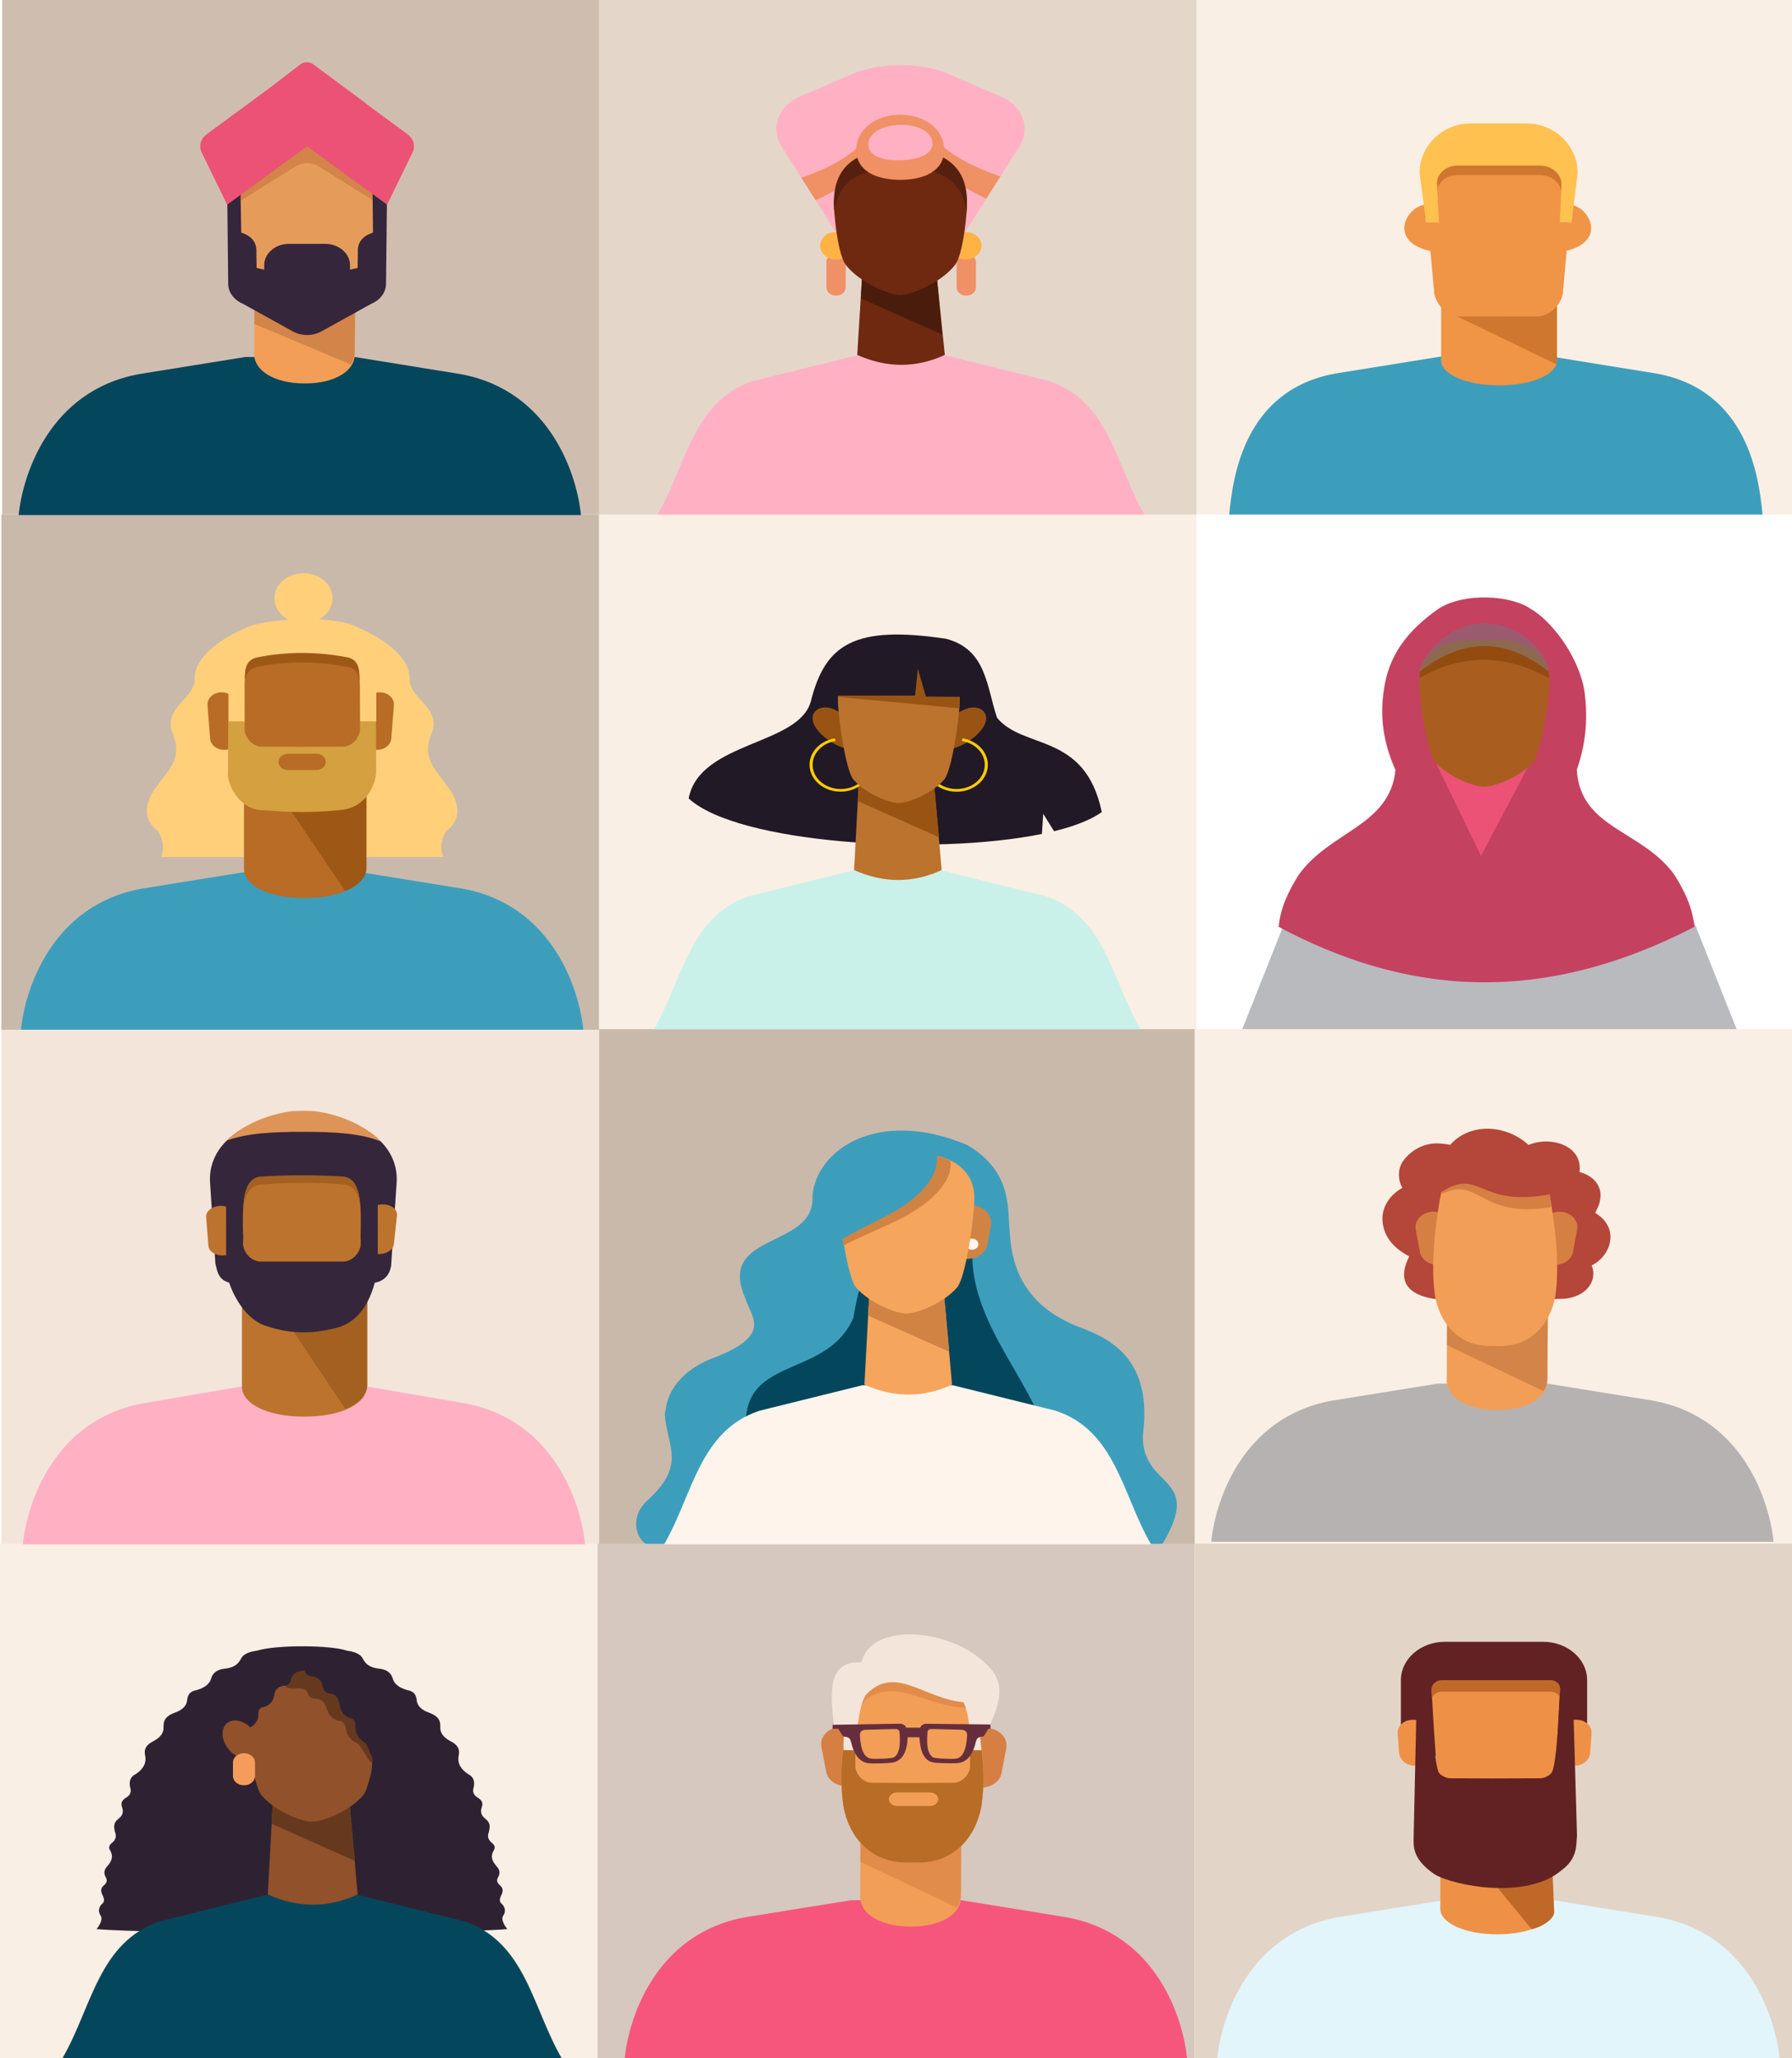 <svg width="864" height="992" viewBox="0 0 864 992" fill="none" xmlns="http://www.w3.org/2000/svg">
<path d="M576.886 248H288.775V496.286H576.886V248Z" fill="#FAEFE4"/>
<path d="M576.886 496H288.775V744.286H576.886V496Z" fill="#C9B9AB"/>
<path d="M864.111 496H576V744.286H864.111V496Z" fill="#FAEFE4"/>
<path d="M289.111 0H1V248H289.111V0Z" fill="#CFBEB0"/>
<path d="M863.999 0H575.889V248H863.999V0Z" fill="#FAEFE4"/>
<path d="M288.776 495.142H0.665V744.858H288.776V495.142Z" fill="#F4E5DA"/>
<path d="M863.999 744H575.889V992H863.999V744Z" fill="#E3D4C8"/>
<path d="M288.776 248H0.665V496.286H288.776V248Z" fill="#C9B9AB"/>
<path d="M576.886 0H288.775V248H576.886V0Z" fill="#E5D6CA"/>
<path d="M575.89 744H287.779V992H575.89V744Z" fill="#D6C7BF"/>
<path d="M288.111 744H0V992H288.111V744Z" fill="#FAEFE4"/>
<path d="M857.995 992C856.194 973.407 843.643 932.034 799.891 924.039L748.792 915.784L696.098 915.806L645.009 924.033C601.258 932.042 588.693 973.407 586.889 992H857.995Z" fill="#E2F5FB"/>
<path d="M747.268 877.239L747.331 876.152H694.471L694.421 919.994C694.421 926.771 706.215 932.263 721.883 932.263C737.551 932.263 749.355 926.782 748.358 919.994L747.268 877.239Z" fill="#EE9146"/>
<path d="M749.354 921.633L747.456 876.152H694.47L738.461 929.803C742.708 929.007 749.227 925.28 749.354 921.633Z" fill="#C06827"/>
<path d="M765.227 845.546V809.756C765.227 799.55 755.713 791.277 743.983 791.277H696.675C684.942 791.277 675.428 799.55 675.428 809.756V845.546C675.428 846.713 765.227 846.713 765.227 845.546Z" fill="#622223"/>
<path d="M693.675 866.744L691.369 833.761L690.233 814.747C690.192 814.174 690.291 813.6 690.524 813.062C690.757 812.524 691.118 812.034 691.585 811.624C692.059 811.206 692.629 810.878 693.258 810.661C693.888 810.444 694.563 810.342 695.241 810.362H747.655C748.257 810.346 748.856 810.437 749.415 810.63C749.973 810.823 750.479 811.114 750.901 811.484C751.322 811.855 751.649 812.296 751.861 812.781C752.074 813.266 752.167 813.784 752.135 814.301L749.496 863.747L693.675 866.744Z" fill="#EE9146"/>
<path d="M674.538 844.642C674.794 848.226 678.193 851.183 682.35 850.966H682.487C686.65 850.749 690.339 847.419 690.087 843.835L689.439 834.707C689.186 831.12 685.085 828.635 680.918 828.855H680.785C676.618 829.072 673.637 831.933 673.89 835.517L674.538 844.642Z" fill="#EE9146"/>
<path d="M766.713 844.642C766.461 848.226 763.058 851.183 758.901 850.966H758.764C754.601 850.749 750.912 847.419 751.165 843.835L751.813 834.707C752.065 831.12 756.166 828.635 760.333 828.855H760.466C764.633 829.072 767.614 831.933 767.361 835.517L766.713 844.642Z" fill="#EE9146"/>
<path d="M752.078 816.569C751.859 818.935 750.769 851.847 747.874 854.685C746.578 855.986 744.365 857.065 742.66 857.07L719.538 857.148L699.175 857.07C697.467 857.07 695.253 855.986 693.957 854.685C691.365 851.936 690.332 820.239 689.917 818.071H683.068L681.609 883.83C681.715 888.435 679.764 895.237 691.624 903.306C700.856 908.867 735.998 915.829 752.969 901.333C761.103 895.286 759.774 888.461 760.346 885.048L758.425 818.154L752.078 816.569Z" fill="#622223"/>
<path d="M691.586 816.655C692.055 816.226 692.621 815.884 693.25 815.651C693.879 815.418 694.557 815.299 695.242 815.302H747.656C748.264 815.301 748.864 815.407 749.423 815.612C749.981 815.818 750.485 816.119 750.903 816.498C751.387 816.866 751.763 817.326 752.003 817.842L752.136 813.806C752.165 813.284 752.071 812.762 751.859 812.273C751.647 811.783 751.322 811.335 750.903 810.957C750.484 810.578 749.981 810.277 749.422 810.071C748.864 809.865 748.264 809.759 747.656 809.759H695.231C694.549 809.76 693.874 809.882 693.248 810.116C692.622 810.35 692.059 810.692 691.592 811.121C691.125 811.55 690.765 812.056 690.534 812.609C690.302 813.161 690.205 813.749 690.247 814.335L690.483 818.32C690.701 817.701 691.078 817.132 691.586 816.655Z" fill="#C06827"/>
<path d="M560.496 744C580.641 710.584 550.371 717.924 551.026 691.68C555.562 656.662 537.514 645.67 519.623 639.334C501.472 632.025 488.173 618.99 486.9 594.396C485.571 583.592 488.778 564.965 466.297 551.807C423.007 533.732 393.641 554.224 391.721 576.315C393.405 602.251 344.971 593.418 359.433 625.904C362.045 634.771 372.643 643.21 344.915 654.105C331.167 658.968 322.052 668.567 320.902 679.689C320.658 680.403 320.539 681.144 320.55 681.889C321.574 696.891 330.931 705.716 312.778 722.567C303.244 730.645 306.696 741.16 311.282 743.997L560.496 744Z" fill="#3D9EBC"/>
<path d="M468.783 604.582C468.783 604.582 441.338 593.475 429.846 598.412C421.173 602.131 415.182 612.245 411.433 635.18C395.519 671.325 338.92 645.641 367.442 719.4L505.37 720.582C517.107 680.807 468.647 648.573 468.783 604.582Z" fill="#04475C"/>
<path d="M509.039 679.926C508.849 679.892 459.342 667.626 459.342 667.626H415.81C415.81 667.626 366.296 679.88 366.113 679.926C337.076 689.672 334.019 720.593 320.198 744.286H554.954C541.133 720.582 538.076 689.652 509.039 679.926Z" fill="#FFF4EB"/>
<path d="M459.006 667.34L454.945 621.573H419.239L416.776 667.34C431.103 673.719 445.18 673.719 459.006 667.34Z" fill="#F6A55C"/>
<path d="M457.684 651.502L454.946 621.433H419.239L418.531 634.068L457.684 651.502Z" fill="#D18343"/>
<path d="M476.151 599.577C475.96 600.666 475.522 601.712 474.861 602.655C474.2 603.599 473.33 604.421 472.301 605.075C471.271 605.729 470.102 606.202 468.859 606.467C467.617 606.732 466.327 606.783 465.061 606.619C463.796 606.455 462.58 606.077 461.483 605.509C460.387 604.94 459.431 604.191 458.671 603.304C457.911 602.418 457.362 601.411 457.054 600.341C456.746 599.272 456.686 598.16 456.877 597.071L458.465 588.023C458.851 585.823 460.237 583.845 462.317 582.525C464.397 581.204 467.002 580.649 469.558 580.981C470.823 581.145 472.038 581.523 473.134 582.092C474.23 582.661 475.185 583.41 475.944 584.297C476.704 585.183 477.253 586.19 477.56 587.259C477.868 588.329 477.927 589.44 477.736 590.529L476.151 599.577Z" fill="#D18343"/>
<path d="M471.74 599.628C471.74 600.159 471.558 600.679 471.215 601.121C470.873 601.563 470.385 601.908 469.815 602.112C469.245 602.315 468.617 602.369 468.011 602.265C467.406 602.162 466.85 601.906 466.413 601.53C465.976 601.154 465.679 600.675 465.559 600.154C465.439 599.633 465.501 599.092 465.737 598.602C465.974 598.111 466.374 597.691 466.888 597.396C467.402 597.101 468.005 596.944 468.623 596.945C469.449 596.945 470.242 597.228 470.827 597.731C471.411 598.234 471.74 598.916 471.74 599.628Z" fill="#FFF4EB"/>
<path d="M446.14 556.229C443.026 556.181 440.132 556.172 437.387 556.198H436.802C434.054 556.172 431.153 556.181 428.049 556.229C418.246 556.721 404.395 562.196 404.402 577.328C404.352 586.787 408.722 616.402 412.862 620.632C418.983 627.706 431.156 632.838 436.4 633.052L437.789 633.004C443.033 632.789 455.205 627.706 461.329 620.632C465.48 616.402 469.833 586.787 469.783 577.328C469.787 562.196 455.926 556.721 446.14 556.229Z" fill="#F6A55C"/>
<path d="M449.99 551.747C403.168 532.468 383.908 592.48 394.568 607.345C403.59 596.095 419.953 590.881 433.146 582.963C444.989 575.855 457.009 563.489 449.99 551.747Z" fill="#3D9EBC"/>
<path d="M435.987 586.424C447.791 580.131 459.737 569.885 458.202 559.43C456.131 558.392 453.91 557.594 451.596 557.056C453.075 567.068 442.883 576.922 432.817 582.963C424.293 588.077 414.45 592.068 406.116 597.282C406.276 598.289 406.449 599.302 406.615 600.306C415.962 595.38 426.643 591.41 435.987 586.424Z" fill="#D18343"/>
<path d="M502.982 392.212L508.21 400.616C517.999 398.219 525.965 395.152 531.215 391.397C523.197 352.781 493.312 361.491 480.704 345.893C475.637 330.947 475.693 312.949 456.077 307.849C412.212 301.33 397.95 310.252 390.971 337.884C385.355 359.391 337.29 357.163 332.033 384.812C355.335 406.451 449.757 412.664 502.354 401.917L502.982 392.212Z" fill="#221926"/>
<path d="M504.055 431.926C503.866 431.892 454.359 419.626 454.359 419.626H410.826C410.826 419.626 361.313 431.88 361.13 431.926C332.093 441.672 329.036 472.593 315.215 496.286H549.97C536.15 472.582 533.092 441.652 504.055 431.926Z" fill="#98F4EF" fill-opacity="0.5"/>
<path d="M454.023 419.34L449.962 373.573H414.255L411.793 419.34C426.12 425.719 440.196 425.719 454.023 419.34Z" fill="#BC732E"/>
<path d="M452.7 403.502L449.962 373.433H414.256L413.548 386.068L452.7 403.502Z" fill="#995414"/>
<path d="M459.164 345.675C453.07 350.884 450.524 357.214 453.515 359.817C456.506 362.42 463.816 360.301 469.924 355.092C476.032 349.883 476.776 345.066 473.812 342.466C470.848 339.866 465.265 340.461 459.164 345.675Z" fill="#995414"/>
<path d="M466.076 380.882C464.191 381.433 462.198 381.658 460.212 381.543C458.227 381.428 456.287 380.975 454.505 380.211C452.723 379.447 451.135 378.387 449.832 377.092C448.528 375.797 447.536 374.293 446.912 372.666C446.288 371.039 446.044 369.322 446.195 367.614C446.346 365.905 446.888 364.239 447.791 362.712C448.694 361.185 449.939 359.827 451.454 358.717C452.97 357.606 454.726 356.765 456.622 356.242C457.057 356.119 458.283 357.192 458.283 357.192C455.002 357.819 452.108 359.471 450.161 361.83C448.215 364.188 447.354 367.084 447.746 369.957C448.137 372.831 449.754 375.477 452.282 377.383C454.81 379.289 458.07 380.32 461.43 380.277C464.791 380.233 468.013 379.117 470.473 377.146C472.933 375.174 474.455 372.487 474.745 369.605C475.036 366.723 474.073 363.85 472.044 361.544C470.015 359.238 467.065 357.661 463.763 357.12L464.042 355.85C467.308 356.39 470.275 357.844 472.482 359.986C474.688 362.128 476.01 364.838 476.242 367.694C476.473 370.549 475.602 373.391 473.763 375.776C471.923 378.161 469.22 379.956 466.073 380.882H466.076Z" fill="#FCCD01"/>
<path d="M408.075 345.675C414.169 350.884 416.715 357.214 413.74 359.817C410.766 362.42 403.439 360.301 397.331 355.092C391.223 349.883 390.479 345.066 393.443 342.466C396.407 339.866 401.97 340.461 408.075 345.675Z" fill="#995414"/>
<path d="M400.519 380.882C402.4 381.421 404.386 381.635 406.363 381.513C408.34 381.391 410.27 380.934 412.042 380.168C413.814 379.403 415.393 378.344 416.689 377.053C417.985 375.761 418.972 374.262 419.594 372.642C420.216 371.022 420.461 369.311 420.314 367.61C420.167 365.908 419.631 364.248 418.738 362.724C417.844 361.201 416.611 359.844 415.107 358.732C413.604 357.619 411.86 356.773 409.976 356.242C409.537 356.119 408.315 357.192 408.315 357.192C411.596 357.819 414.49 359.471 416.436 361.83C418.383 364.188 419.244 367.084 418.852 369.957C418.46 372.831 416.844 375.477 414.316 377.383C411.788 379.289 408.528 380.32 405.167 380.277C401.807 380.233 398.585 379.117 396.125 377.146C393.665 375.174 392.143 372.487 391.852 369.605C391.562 366.723 392.525 363.85 394.553 361.544C396.582 359.238 399.533 357.661 402.835 357.12L402.556 355.85C399.29 356.39 396.322 357.844 394.116 359.986C391.91 362.128 390.588 364.838 390.356 367.694C390.124 370.549 390.996 373.391 392.835 375.776C394.674 378.161 397.378 379.956 400.525 380.882H400.519Z" fill="#FCCD01"/>
<path d="M441.485 317.995C438.69 317.952 436.088 317.941 433.623 317.966H433.094C430.629 317.941 428.027 317.966 425.235 317.995C416.432 318.432 403.991 323.352 403.997 336.945C403.951 345.441 407.862 372.04 411.594 375.847C417.094 382.2 428.027 386.808 432.735 387.003L433.985 386.96C438.694 386.766 449.627 382.2 455.126 375.847C458.855 372.046 462.769 345.446 462.72 336.945C462.726 323.352 450.278 318.432 441.485 317.995Z" fill="#BC732E"/>
<path d="M404.177 334.225C404.107 334.76 404.054 335.306 404.027 335.87L462.514 341.385C462.646 339.634 462.716 338.112 462.71 336.945C462.73 334.965 462.432 332.992 461.826 331.081L443.595 320.655L404.177 334.225Z" fill="#995414"/>
<path d="M401.428 335.243H441.205L442.534 322.234L446.399 335.704L466.59 335.876C475.007 307.077 404.681 294.053 401.428 335.243Z" fill="#221926"/>
<path d="M281.222 496.286C279.421 477.693 266.866 436.32 223.115 428.325L172.016 420.07L119.325 420.092L68.233 428.319C24.484 436.314 11.916 477.693 10.115 496.286H281.222Z" fill="#3D9EBC"/>
<path d="M215.525 378.722C210.709 371.702 203.409 365.959 207.629 354.76C213.69 341.267 198.361 337.597 197.46 328.104C198.357 318.058 187.069 308.756 172.713 302.514C162.721 296.619 131.421 297.554 119.511 302.134C104.736 308.375 92.959 317.866 93.877 328.104C92.976 337.595 77.647 341.262 83.708 354.76C87.928 365.959 80.627 371.702 75.812 378.722C69.03 387.22 69.12 395.513 76.287 400.607C79.185 405.559 78.972 409.895 77.57 413.041H213.767C212.364 409.895 212.152 405.559 215.049 400.607C222.217 395.518 222.314 387.226 215.525 378.722Z" fill="#FFD079"/>
<path d="M160.335 288.332C160.336 290.716 159.515 293.047 157.977 295.03C156.438 297.012 154.251 298.558 151.693 299.471C149.134 300.383 146.318 300.622 143.602 300.158C140.885 299.693 138.39 298.545 136.431 296.859C134.472 295.174 133.138 293.026 132.597 290.688C132.057 288.349 132.334 285.926 133.394 283.723C134.454 281.52 136.248 279.637 138.551 278.313C140.854 276.988 143.562 276.281 146.332 276.281C150.045 276.281 153.606 277.551 156.232 279.811C158.858 282.071 160.334 285.136 160.335 288.332Z" fill="#FFD079"/>
<path d="M176.123 418.742C176.123 426.523 164.877 432.833 146.88 432.833C128.882 432.833 117.637 426.523 117.637 418.742V379.84L113.101 320.114C135.309 313.421 157.258 313.821 178.854 320.114L176.123 376.494V418.742Z" fill="#B86C26"/>
<path d="M176.708 418.368V378.436L132.591 379.389L166.403 429.418C172.983 426.838 176.708 422.85 176.708 418.368Z" fill="#9E5816"/>
<path d="M114.873 355.146C114.933 355.914 114.817 356.685 114.532 357.414C114.246 358.143 113.796 358.816 113.208 359.396C112.62 359.975 111.905 360.449 111.104 360.79C110.302 361.132 109.431 361.334 108.539 361.385C107.647 361.437 106.753 361.337 105.906 361.092C105.059 360.846 104.277 360.459 103.603 359.953C102.93 359.447 102.38 358.832 101.983 358.142C101.586 357.453 101.351 356.703 101.291 355.936L100.035 339.917C99.913 338.37 100.509 336.843 101.693 335.674C102.877 334.504 104.551 333.787 106.349 333.679C108.147 333.573 109.92 334.087 111.279 335.106C112.638 336.125 113.471 337.566 113.597 339.114L114.873 355.146Z" fill="#B86C26"/>
<path d="M175.092 355.146C174.969 356.694 175.565 358.221 176.749 359.391C177.933 360.561 179.608 361.278 181.406 361.385C182.298 361.437 183.192 361.337 184.039 361.092C184.886 360.846 185.668 360.459 186.341 359.953C187.015 359.447 187.565 358.832 187.962 358.142C188.359 357.453 188.594 356.703 188.654 355.936L189.91 339.917C189.97 339.15 189.854 338.38 189.569 337.651C189.284 336.922 188.834 336.248 188.246 335.669C187.658 335.09 186.944 334.616 186.143 334.274C185.342 333.933 184.471 333.73 183.579 333.679C181.781 333.573 180.008 334.087 178.649 335.106C177.29 336.125 176.457 337.566 176.332 339.114L175.092 355.146Z" fill="#B86C26"/>
<path d="M149.635 323.027V322.998L149.615 322.958C149.62 322.981 149.627 323.004 149.635 323.027Z" fill="#CF8548"/>
<path d="M173.577 347.695V351.542C173.577 353.421 172.377 355.773 171.032 357.214C169.686 358.656 167.376 359.855 165.615 359.86L145.66 359.946L125.901 359.86C124.126 359.86 121.827 358.659 120.481 357.214C119.135 355.77 117.929 353.421 117.935 351.542V347.695H110.007L109.934 371.405C108.96 377.498 115.473 390.733 126.918 390.461C139.213 391.605 151.665 391.746 164.392 390.361C177.236 389.165 181.549 376.886 181.376 371.379L181.303 347.695H173.577Z" fill="#D4A040"/>
<path d="M117.969 347.695C117.969 347.309 117.952 330.381 117.942 329.997C118.361 325.055 117.069 319.03 124.13 317.3H110.13V347.695H117.969Z" fill="#FFD079"/>
<path d="M173.597 347.695C173.597 347.309 173.507 330.567 173.517 330.183C172.956 325.143 174.308 318.919 167.439 317.311H181.44V347.706L173.597 347.695Z" fill="#FFD079"/>
<path d="M173.518 329.68C172.973 324.817 174.222 318.784 168.081 316.934C153.353 314.019 138.472 313.876 123.465 316.934C117.152 318.879 118.354 324.725 117.952 329.502C117.952 329.628 117.218 323.438 123.465 321.51C138.472 318.455 153.287 318.598 168.015 321.51C172.022 322.065 173.016 325.627 173.518 329.68Z" fill="#9E5816"/>
<path d="M157.061 367.183C157.062 367.698 156.944 368.209 156.715 368.685C156.487 369.161 156.151 369.593 155.728 369.958C155.305 370.322 154.802 370.612 154.249 370.809C153.696 371.006 153.104 371.108 152.505 371.108H138.831C137.622 371.108 136.462 370.694 135.607 369.958C134.752 369.222 134.271 368.224 134.271 367.183C134.271 366.668 134.389 366.158 134.619 365.682C134.848 365.206 135.184 364.773 135.607 364.409C136.03 364.045 136.533 363.756 137.086 363.559C137.639 363.362 138.232 363.261 138.831 363.261H152.505C153.103 363.261 153.696 363.363 154.249 363.56C154.801 363.757 155.304 364.046 155.727 364.41C156.15 364.774 156.485 365.206 156.714 365.682C156.943 366.158 157.061 366.668 157.061 367.183Z" fill="#B86C26"/>
<path d="M855.107 743.033C853.306 724.44 840.751 683.066 796.999 675.071L745.9 666.816L693.21 666.839L642.117 675.066C598.369 683.061 585.801 724.44 584 743.033H855.107Z" fill="#72767F" fill-opacity="0.5"/>
<path d="M697.74 633.918L697.54 665.355C697.494 673.138 706.785 679.497 721.719 679.579C736.653 679.662 746.024 673.404 746.074 665.621L746.273 634.184L697.74 633.918Z" fill="#F29E57"/>
<path d="M744.027 670.377C746.164 668.235 746.057 663.764 746.074 661.044L746.273 629.607L697.74 629.341L697.62 648.34L744.027 670.377Z" fill="#D38448"/>
<path d="M770.711 585.663C770.186 585.254 769.634 584.865 769.076 584.487C775.47 573.574 769.043 566.787 761.539 564.87C763.28 551.864 747.28 547.379 737.005 551.821C726.079 541.889 708.812 540.928 699.208 551.764C697.315 551.402 695.39 551.178 693.453 551.091C686.547 550.782 680.443 554.347 676.814 559.121C673.823 563.045 673.823 568.303 676.116 572.519C673.441 573.983 671.193 575.958 669.55 578.291C666.632 582.273 665.894 586.835 667.018 591.375C668.619 597.885 673.169 602.173 679.463 605.54C673.039 618.149 679.712 624.133 691.316 625.986C704.342 628.066 750.274 625.986 752.517 625.986C759.243 625.986 765.258 622.9 767.414 617.803C768.471 615.239 768.471 612.44 767.414 609.876C776.347 605.637 780.737 592.897 770.711 585.663Z" fill="#B5463A"/>
<path d="M723.52 569.773V569.744L723.5 569.704C723.506 569.728 723.512 569.751 723.52 569.773Z" fill="#CF8548"/>
<path d="M724.184 582.874V582.848L724.161 582.811C724.171 582.848 724.177 582.848 724.184 582.874Z" fill="#CF8548"/>
<path d="M723.509 582.874V582.851L723.489 582.814L723.509 582.874Z" fill="#CF8548"/>
<path d="M701.591 601.023C701.95 602.965 701.398 604.949 700.058 606.541C698.718 608.132 696.698 609.2 694.443 609.51C693.326 609.663 692.185 609.625 691.086 609.399C689.986 609.172 688.949 608.761 688.034 608.19C687.118 607.618 686.343 606.897 685.751 606.067C685.16 605.238 684.764 604.316 684.587 603.355L682.593 592.571C682.415 591.609 682.458 590.627 682.721 589.68C682.984 588.733 683.462 587.84 684.126 587.052C684.79 586.264 685.628 585.596 686.592 585.087C687.556 584.577 688.627 584.237 689.744 584.084C690.861 583.931 692.002 583.969 693.101 584.195C694.201 584.422 695.238 584.833 696.153 585.404C697.069 585.976 697.844 586.697 698.436 587.527C699.027 588.356 699.423 589.278 699.6 590.239L701.591 601.023Z" fill="#D67F43"/>
<path d="M741.407 601.023C741.048 602.965 741.599 604.949 742.94 606.541C744.28 608.132 746.3 609.2 748.555 609.51C750.811 609.819 753.117 609.344 754.966 608.19C756.814 607.035 758.055 605.296 758.414 603.355L760.408 592.571C760.586 591.609 760.543 590.627 760.28 589.681C760.017 588.734 759.54 587.841 758.877 587.053C758.213 586.265 757.375 585.597 756.412 585.087C755.448 584.578 754.377 584.237 753.26 584.084C752.144 583.931 751.003 583.969 749.903 584.195C748.803 584.422 747.766 584.833 746.851 585.404C745.936 585.976 745.16 586.697 744.569 587.527C743.977 588.356 743.582 589.278 743.404 590.239L741.407 601.023Z" fill="#D67F43"/>
<path d="M747.206 576.183C712.506 582.677 713.812 562.908 694.771 575.188C692.229 588.174 689.524 609.599 691.933 624.874C694.671 639.21 704.783 649.811 720.894 648.653C737.004 649.811 747.116 639.213 749.854 624.874C752.207 609.979 749.595 589.476 747.206 576.183Z" fill="#F29E57"/>
<path d="M747.874 581.798C747.651 580.445 747.429 576.847 747.209 575.611C712.51 582.104 713.816 562.336 694.775 574.616C694.608 575.474 694.775 574.873 694.625 575.791C713.048 565.883 712.703 587.556 747.874 581.798Z" fill="#D67F43"/>
<path d="M572.323 992C570.522 973.407 557.968 932.034 514.216 924.039L463.117 915.783L410.426 915.806L359.334 924.033C315.586 932.042 303.018 973.407 301.217 992H572.323Z" fill="#F7567C"/>
<path d="M414.956 882.885L414.76 914.322C414.71 922.105 424.001 928.464 438.935 928.547C453.869 928.63 463.24 922.371 463.29 914.588L463.49 883.151L414.956 882.885Z" fill="#F29E57"/>
<path d="M461.244 919.345C463.38 917.202 463.274 912.731 463.291 910.011L463.49 878.575L414.956 878.309L414.837 897.308L461.244 919.345Z" fill="#E28C4B"/>
<path d="M442.913 812.828C442.914 812.817 442.914 812.807 442.913 812.796L442.887 812.75L442.913 812.828Z" fill="#CF8548"/>
<path d="M443.678 827.485C443.679 827.475 443.679 827.466 443.678 827.456L443.651 827.413C443.661 827.442 443.668 827.462 443.678 827.485Z" fill="#CF8548"/>
<path d="M442.902 827.485V827.456L442.879 827.413C442.886 827.442 442.892 827.462 442.902 827.485Z" fill="#CF8548"/>
<path d="M417.804 851.306C418.661 855.829 414.996 860.079 409.619 860.797C404.242 861.518 399.188 858.437 398.32 853.915L396.037 841.85C395.18 837.327 398.845 833.077 404.222 832.359C409.602 831.638 414.653 834.719 415.521 839.241L417.804 851.306Z" fill="#D67F43"/>
<path d="M463.4 851.947C462.542 856.469 466.208 860.72 471.585 861.438C476.961 862.159 482.016 859.075 482.883 854.556L485.166 842.488C486.023 837.968 482.358 833.718 476.981 832.997C471.601 832.279 466.55 835.359 465.683 839.882L463.4 851.947Z" fill="#D67F43"/>
<path d="M470.036 819.996C432.987 811.129 432.731 799.544 409.998 818.883C407.087 833.411 403.987 853.921 406.748 871.009C409.885 887.045 421.463 898.904 439.909 897.611C458.359 898.904 469.936 887.045 473.073 871.009C475.765 854.347 472.774 834.867 470.036 819.996Z" fill="#F29E57"/>
<path d="M473.073 871.003C474.887 859.776 474.12 849.158 472.588 836.618L467.686 836.675L467.713 851.383C467.713 853.157 466.546 855.388 465.244 856.738C463.941 858.088 461.698 859.23 459.973 859.235L439.623 859.315L420.136 859.235C418.412 859.235 416.179 858.091 414.869 856.738C413.56 855.385 412.387 853.157 412.394 851.383L412.427 836.675L407.166 836.624C405.644 849.129 404.94 859.81 406.748 871.003C409.885 887.039 421.462 898.898 439.909 897.605C458.358 898.904 469.936 887.045 473.073 871.003Z" fill="#B86C26"/>
<path d="M475.41 801.941C458.326 784.898 420.058 781.346 415.326 801.188C398.684 800.33 400.332 815.797 402.106 832.253C402.605 832.133 404.193 832.979 406.872 832.985L406.656 843.454L412.365 843.615C413.192 831.14 414.658 820.657 417.781 816.569C431.738 802.344 445.28 818.746 464.484 820.502C466.926 824.882 467.887 833.818 467.538 843.543H473.247L471.934 831.509L477.098 831.684C484.19 816.409 483.216 809.218 475.41 801.941Z" fill="#F4E5DA"/>
<path d="M416.961 819.349C432.45 808.194 446.082 822.419 465.628 823.122C465.336 822.188 464.952 821.276 464.481 820.396C445.277 818.64 431.732 802.344 417.779 816.569C416.759 817.905 415.918 819.922 415.217 822.465C415.638 821.365 416.224 820.318 416.961 819.349Z" fill="#E28C4B"/>
<path d="M446.541 830.791C446.161 830.786 445.784 830.845 445.43 830.965C445.077 831.086 444.754 831.265 444.481 831.492C444.211 831.716 443.996 831.985 443.85 832.283C443.704 832.58 443.629 832.9 443.63 833.223V832.673H436.984V833.363C436.994 833.018 436.922 832.675 436.773 832.355C436.623 832.036 436.399 831.746 436.113 831.504C435.474 831.013 434.644 830.747 433.787 830.76L401.44 831.283V833.223H404.132L406.475 836.847L408.06 837.133C409.12 837.442 409.805 837.53 410.369 839.707C411.559 844.813 413.995 849.261 418.72 849.807C420.714 850.093 429.387 849.807 430.836 849.404C435.319 848.26 437.316 844.138 437.639 837.273H443.298C443.673 844.138 445.498 848.672 449.994 849.404C451.443 849.802 460.136 849.993 462.116 849.69C466.842 849.141 469.274 844.75 470.464 839.644C471.029 837.473 471.7 837.413 472.757 837.104L474.312 836.841L476.539 833.225H477.536V831.123L446.541 830.791ZM431.003 846.976C430.006 847.596 421.751 847.834 420.119 847.611C417.006 847.305 415.57 844.018 414.979 840.211C414.822 839.353 414.666 837.819 414.567 836.249C414.567 834.484 415.78 833.657 417.557 833.675L430.614 833.343C432.588 833.357 433.791 833.217 433.734 835.494C434.193 841.046 433.611 845.345 431.003 846.976ZM465.895 840.211C465.303 844.018 463.864 847.305 460.751 847.611C459.119 847.834 450.861 847.611 449.868 846.976C447.252 845.339 446.674 841.04 447.149 835.485C447.096 833.197 448.296 833.349 450.273 833.334L463.326 833.666C465.094 833.666 466.297 834.484 466.317 836.24C466.191 837.822 466.034 839.344 465.895 840.216V840.211Z" fill="#662E3C"/>
<path d="M452.347 867.142C452.347 869.01 450.546 870.431 448.326 870.431H432.585C430.365 870.431 428.567 869.001 428.567 867.142C428.567 865.274 430.365 863.852 432.585 863.852H448.326C450.546 863.852 452.347 865.282 452.347 867.142Z" fill="#F29E57"/>
<path d="M403.232 122.427H402.946C400.455 122.427 398.437 124.165 398.437 126.308V138.568C398.437 140.712 400.455 142.45 402.946 142.45H403.232C405.722 142.45 407.741 140.712 407.741 138.568V126.308C407.741 124.165 405.722 122.427 403.232 122.427Z" fill="#F09065"/>
<path d="M505.887 183.64C505.698 183.606 456.191 171.34 456.191 171.34H412.658C412.658 171.34 363.145 183.594 362.958 183.64C333.925 193.386 330.868 224.307 317.047 248H551.809C537.978 224.296 534.924 193.366 505.887 183.64Z" fill="#FFB1C3"/>
<path d="M455.536 171.054L451.476 131.294H415.769L413.307 171.054C427.634 177.433 441.71 177.433 455.536 171.054Z" fill="#6E2910"/>
<path d="M454.216 161.223L451.475 131.154H415.772L415.061 143.789L454.216 161.223Z" fill="#4A1C0B"/>
<path d="M492.771 56.122C491.791 53.826 490.26 51.734 488.277 49.983C486.294 48.231 483.904 46.859 481.263 45.956L455.29 34.754C452.153 33.671 448.902 32.847 445.583 32.294C442.529 31.788 439.429 31.511 436.319 31.465H432.175C425.61 31.542 419.116 32.654 413.017 34.746L387.037 45.947C384.395 46.856 382.004 48.233 380.019 49.988C378.034 51.743 376.501 53.838 375.517 56.137C374.533 58.435 374.122 60.886 374.31 63.33C374.497 65.774 375.28 68.157 376.606 70.324L404.214 113.845H464.083L491.691 70.332C493.018 68.161 493.8 65.774 493.986 63.326C494.172 60.878 493.758 58.423 492.771 56.122Z" fill="#FFB1C3"/>
<path d="M386.369 85.659L393.288 96.551C405.759 90.387 418.756 83.791 430.134 72.421L419.447 63.728C413.313 74.085 400.645 80.767 386.369 85.659Z" fill="#F09065"/>
<path d="M482.303 85.067C468.722 80.23 454.765 73.676 448.876 63.728L440.236 72.421C451.136 83.316 463.524 89.826 475.511 95.77L482.303 85.067Z" fill="#F09065"/>
<path d="M403.297 111.843H402.878C398.773 111.843 395.444 114.708 395.444 118.242V118.602C395.444 122.136 398.773 125.001 402.878 125.001H403.297C407.402 125.001 410.73 122.136 410.73 118.602V118.242C410.73 114.708 407.402 111.843 403.297 111.843Z" fill="#FFB345"/>
<path d="M466.036 122.427H465.751C463.26 122.427 461.241 124.165 461.241 126.308V138.568C461.241 140.712 463.26 142.45 465.751 142.45H466.036C468.527 142.45 470.546 140.712 470.546 138.568V126.308C470.546 124.165 468.527 122.427 466.036 122.427Z" fill="#F09065"/>
<path d="M465.771 111.843H465.353C461.247 111.843 457.919 114.708 457.919 118.242V118.602C457.919 122.136 461.247 125.001 465.353 125.001H465.771C469.877 125.001 473.205 122.136 473.205 118.602V118.242C473.205 114.708 469.877 111.843 465.771 111.843Z" fill="#FFB345"/>
<path d="M434.521 72.655H433.814C414.723 73.227 399.948 79.843 402.331 103.216C403.471 115.825 405.445 125.279 408.359 128.368C414.673 135.985 427.712 141.769 433.405 142.175H434.877C440.573 141.769 453.573 135.982 459.9 128.365C462.814 125.276 464.828 115.825 465.964 103.216C468.35 79.843 453.573 73.227 434.521 72.655Z" fill="#6E2910"/>
<path d="M433.813 80.379H434.521C450.87 80.951 464.073 85.739 465.98 101.898C468.277 78.662 453.526 72.083 434.521 71.511H433.813C414.768 72.083 400.021 78.662 402.314 101.895C404.221 85.739 417.427 80.951 433.813 80.379Z" fill="#56200F"/>
<path d="M434.026 55.301C422.328 55.301 412.848 62.189 412.848 72.258C412.848 82.326 422.328 86.671 434.026 86.671C445.723 86.671 455.204 82.326 455.204 72.258C455.204 62.189 445.72 55.301 434.026 55.301Z" fill="#F09065"/>
<path d="M449.568 68.894C449.797 74.371 442.965 76.946 434.435 77.232C425.904 77.518 418.873 75.35 418.643 69.872C418.414 64.394 425.18 60.433 433.717 60.164C442.254 59.895 449.339 63.416 449.568 68.894Z" fill="#FFB1C3"/>
<path d="M849.8 248C847.999 229.407 842.423 188.034 798.671 180.039L747.572 171.784L694.882 171.807L643.789 180.033C600.041 188.028 594.451 229.407 592.65 248H849.8Z" fill="#3D9EBC"/>
<path d="M750.682 173.843C750.682 180.422 738.503 185.737 722.768 185.737C707.034 185.737 694.854 180.411 694.854 173.843V145.882H750.682V173.843Z" fill="#F09446"/>
<path d="M695.311 148.975L750.437 175.605C750.617 175.031 750.7 174.438 750.683 173.843V146.191L695.311 148.975Z" fill="#CF772E"/>
<path d="M696.268 99.924C704.061 103.394 707.752 110.57 704.516 115.942C701.279 121.314 692.337 122.873 684.547 119.401C676.758 115.928 675.502 109.838 678.739 104.455C681.975 99.072 688.475 96.451 696.268 99.924Z" fill="#F09446"/>
<path d="M747.972 99.924C740.179 103.394 736.487 110.57 739.724 115.942C742.96 121.314 751.899 122.873 759.692 119.401C767.485 115.928 768.737 109.838 765.501 104.455C762.264 99.072 755.761 96.451 747.972 99.924Z" fill="#F09446"/>
<path d="M687.368 107.267H757.724C757.81 106.357 760.652 83.428 760.652 83.428C760.652 70.218 749.609 59.497 735.988 59.497H709.107C695.483 59.497 684.443 70.218 684.443 83.428L687.235 104.461C687.235 105.425 687.281 106.357 687.368 107.267Z" fill="#FFC14F"/>
<path d="M724.605 80.076C724.606 80.068 724.606 80.06 724.605 80.053L724.587 80.018L724.605 80.076Z" fill="#CF8548"/>
<path d="M724.007 80.076C724.006 80.068 724.006 80.06 724.007 80.053L723.989 80.018C723.996 80.038 724 80.058 724.007 80.076Z" fill="#CF8548"/>
<path d="M752.839 89.609C752.841 88.435 752.575 87.272 752.054 86.186C751.533 85.101 750.769 84.115 749.805 83.284C748.841 82.453 747.697 81.794 746.436 81.345C745.176 80.895 743.825 80.664 742.461 80.664H702.634C701.348 80.666 700.075 80.886 698.887 81.311C697.699 81.737 696.621 82.359 695.713 83.144C694.805 83.928 694.086 84.859 693.597 85.883C693.108 86.907 692.857 88.004 692.861 89.111L693.858 107.418H688.418L691.429 140.313C691.429 143.174 693.276 146.523 695.396 148.714C697.517 150.905 701.109 152.499 703.894 152.519L741.129 152.553C743.92 152.533 747.506 150.928 749.629 148.737C751.753 146.546 753.6 143.174 753.597 140.319L756.628 107.267L752.038 107.123L752.839 89.609Z" fill="#F09446"/>
<path d="M695.722 86.846C696.63 86.064 697.707 85.444 698.893 85.021C700.079 84.598 701.351 84.382 702.635 84.383H742.462C744.924 84.381 747.306 85.134 749.182 86.507C751.057 87.879 752.303 89.782 752.697 91.874L752.84 88.751C752.842 87.577 752.575 86.414 752.054 85.328C751.534 84.243 750.77 83.257 749.806 82.426C748.842 81.595 747.697 80.936 746.437 80.487C745.177 80.037 743.826 79.806 742.462 79.806H702.635C701.348 79.808 700.075 80.028 698.887 80.453C697.7 80.878 696.621 81.501 695.714 82.286C694.806 83.07 694.087 84.001 693.597 85.025C693.108 86.049 692.858 87.146 692.861 88.253L693.028 91.291C693.381 89.608 694.321 88.058 695.722 86.846Z" fill="#CF772E"/>
<path d="M282.105 744.286C280.303 725.693 267.752 684.32 224.001 676.325L175.892 668.07L117.217 668.092L69.119 676.319C25.367 684.328 12.803 725.693 10.998 744.286H282.105Z" fill="#FFB1C3"/>
<path d="M140.671 536.418C119.13 539.193 99.358 550.829 101.352 571.158L103.857 609.004C104.735 611.919 104.755 618.799 114.392 618.564C131.592 618.444 160.107 618.441 177.55 618.564C186.473 618.421 188.068 612.923 188.576 610.131L191.158 571.161C193.152 550.789 173.3 539.15 151.703 536.401C150.095 536.192 142.339 536.201 140.671 536.418Z" fill="#36263B"/>
<path d="M176.787 668.324C176.787 676.293 165.156 682.755 146.713 682.755C128.27 682.755 116.639 676.293 116.639 668.324V628.47L112.236 567.511H179.495L176.787 625.043V668.324Z" fill="#BC732E"/>
<path d="M177.118 667.309V623.89L129.814 624.319L166.551 679.068C173.29 676.319 177.118 672.077 177.118 667.309Z" fill="#A36021"/>
<path d="M114.39 599.637C114.609 602.417 111.671 604.854 107.833 605.071C103.988 605.294 100.702 603.224 100.482 600.44L99.399 586.63C99.18 583.847 102.117 581.413 105.959 581.195C109.797 580.972 113.09 583.046 113.306 585.829L114.39 599.637Z" fill="#BC732E"/>
<path d="M176.019 599.07C175.719 601.856 178.584 604.239 182.419 604.391C186.257 604.542 189.607 602.408 189.906 599.622L191.398 585.789C191.697 583 188.829 580.62 184.997 580.466C181.163 580.314 177.81 582.448 177.511 585.234L176.019 599.07Z" fill="#BC732E"/>
<path d="M150.953 572.053V572.025L150.93 571.985C150.936 572.013 150.943 572.033 150.953 572.053Z" fill="#CC8348"/>
<path d="M148.797 572.053C148.795 572.044 148.795 572.034 148.797 572.025L148.773 571.985C148.78 572.008 148.787 572.031 148.797 572.053Z" fill="#CC8348"/>
<path d="M182.104 567.225C177.222 565.96 171.935 565.795 166.057 567.225C174.162 568.655 174.221 580.669 173.862 595.543L173.959 599.491C173.959 601.416 172.729 603.83 171.354 605.306C169.978 606.782 167.622 608.012 165.804 608.018H125.326C123.508 608.018 121.155 606.785 119.776 605.309C118.397 603.833 117.164 601.413 117.171 599.488C117.171 599.488 117.304 595.314 117.304 595.197V594.971H117.171C116.839 580.291 116.995 568.655 124.993 567.225C119.676 565.795 114.33 565.531 108.996 567.225L109.016 610.309C108.315 614.903 114.964 635.521 129.101 639.308C139.07 642.566 149.491 643.252 161.999 640.023C178.897 635.97 181.718 614.459 182.147 610.274L182.104 567.225Z" fill="#36263B"/>
<path d="M124.847 570.961C137.335 569.942 154.186 569.639 166.491 570.961C170.599 571.802 172.669 575.174 173.666 580.2C173.001 573.066 171.067 568.146 166.056 567.105C154.585 566.207 136.866 566.229 124.993 567.105C119.161 568.315 117.493 574.774 117.15 583.87C117.838 576.836 119.809 571.993 124.847 570.961Z" fill="#A36021"/>
<path d="M183.729 550.242C176.305 542.625 164.305 537.142 151.714 535.54C150.096 535.334 142.34 535.342 140.672 535.56C128.423 537.139 116.745 542.442 109.318 549.722C118.693 546.181 131.613 545.486 145.872 545.486C160.813 545.486 174.268 546.138 183.729 550.242Z" fill="#DE9457"/>
<path d="M242.75 923.092C243.866 921.198 243.577 919.451 242.195 917.82C240.533 916.644 240.865 915.097 241.663 913.475C242.61 911.673 242.726 910.003 240.998 908.612C239.686 907.488 239.174 906.172 240.334 904.445C241.248 902.477 240.782 900.898 239.473 899.553C237.841 897.505 236.15 895.489 237.931 891.988C239.028 890.46 238.486 889.193 237.024 888.069C235.16 886.547 234.974 884.799 235.715 882.934C236.183 880.746 236.755 878.583 233.85 876.452C231.989 874.956 231.597 873.223 232.189 871.329C233.239 868.672 231.993 867.468 230.448 866.45C228.194 865.197 227.693 863.429 228.42 861.301C228.929 858.621 228.42 856.358 225.659 855.008C222.16 852.697 220.442 849.822 221.153 846.166C221.698 843.592 221.306 841.152 216.896 839.015C213.573 837.187 212.121 834.933 212.29 832.307C212.324 829.759 211.958 827.313 206.824 825.422C203.015 824.081 200.972 821.961 200.875 818.986C200.507 816.984 199.822 815.133 196.147 814.51C192.338 813.365 190.012 811.526 189.324 808.869C188.477 806.123 186.274 804.578 182.775 804.224C177.79 803.689 176.202 801.663 174.975 799.51C174.005 797.336 171.28 796.077 167.189 795.545C159.836 792.856 133.354 792.63 123.953 795.545C119.862 796.083 117.134 797.336 116.167 799.51C114.941 801.663 113.342 803.689 108.368 804.224C104.865 804.587 102.665 806.123 101.818 808.869C101.127 811.526 98.8 813.377 94.996 814.51C91.317 815.133 90.636 816.987 90.267 818.986C90.167 821.961 88.127 824.081 84.319 825.422C79.201 827.313 78.819 829.759 78.852 832.307C79.022 834.933 77.556 837.187 74.243 839.015C69.837 841.14 69.441 843.592 69.986 846.166C70.701 849.822 68.989 852.697 65.483 855.008C62.715 856.349 62.213 858.612 62.722 861.301C63.45 863.432 62.948 865.2 60.695 866.45C59.15 867.468 57.9 868.672 58.953 871.329C59.548 873.223 59.153 874.956 57.292 876.452C54.388 878.583 54.966 880.743 55.428 882.934C56.169 884.799 55.986 886.547 54.118 888.069C52.653 889.193 52.124 890.46 53.211 891.988C54.982 895.489 53.301 897.505 51.669 899.553C50.36 900.898 49.895 902.477 50.809 904.445C51.975 906.161 51.473 907.488 50.144 908.612C48.406 909.997 48.522 911.667 49.479 913.475C50.27 915.097 50.623 916.644 48.948 917.82C47.565 919.451 47.286 921.198 48.393 923.092C49.991 924.988 47.632 928.415 46.535 929.74C72.641 932.151 218.494 932.151 244.591 929.74C243.511 928.415 241.151 924.988 242.75 923.092Z" fill="#2E2232"/>
<path d="M223.745 925.964C223.549 925.924 172.799 913.338 172.799 913.338H128.133C128.133 913.338 77.363 925.924 77.171 925.964C47.396 935.955 44.272 967.692 30.086 992H270.83C256.653 967.686 253.52 935.955 223.745 925.964Z" fill="#04475C"/>
<path d="M172.436 913.083L168.272 866.141H131.659L129.13 913.077C143.822 919.62 158.258 919.622 172.436 913.083Z" fill="#91512A"/>
<path d="M171.08 896.853L168.272 866.018H131.658L130.931 878.975L171.08 896.853Z" fill="#66391E"/>
<path d="M159.64 801.02C156.523 800.971 153.622 800.96 150.873 800.986H150.285C147.534 800.96 144.636 800.986 141.519 801.02C131.699 801.509 117.829 806.995 117.835 822.15C117.786 831.624 122.155 861.286 126.306 865.526C132.437 872.614 144.633 877.751 149.883 877.966L151.275 877.92C156.529 877.702 168.718 872.614 174.853 865.526C179.013 861.286 183.373 831.624 183.323 822.15C183.327 806.995 169.456 801.509 159.64 801.02Z" fill="#91512A"/>
<path d="M183.652 817.776C180.673 813.146 177.267 808.728 173.467 804.567C169.517 802.475 165.027 801.256 160.397 801.02C157.28 800.971 154.379 800.96 151.631 800.986H151.043C148.295 800.96 145.394 800.986 142.277 801.02C140.223 801.127 138.19 801.426 136.212 801.912C135.365 802.962 134.467 804.106 133.514 805.359C136.046 805.136 135.637 808.792 136.401 810.671C136.956 812.639 138.369 813.714 140.785 813.763C143.928 813.737 147.288 813.165 148.198 815.854C148.67 817.304 149.547 818.448 151.751 818.694C155.665 818.694 156.845 821.077 157.583 823.755C158.54 826.406 160.002 828.572 163.262 829.29C165.355 829.421 166.442 830.72 166.688 833.008C167.21 837.299 169.948 839.035 172.872 840.58C174.507 842.794 175.977 845.094 177.275 847.468C186.068 858.746 189.926 835.053 184.078 822.147C184.081 820.682 183.939 819.22 183.652 817.776Z" fill="#66391E"/>
<path d="M206.332 864.424C198.948 838.108 192.322 813.809 173.789 801.672C152.505 789.841 142.22 793.605 123.185 800.502C106.739 812.853 97.411 830.957 90.951 850.694H116.399C116.507 849.761 116.757 848.845 117.144 847.968C116.718 844.976 116.399 842.187 116.227 839.673C117.16 837.487 118.27 835.36 119.55 833.308C122.208 831.698 124.67 829.939 124.534 826.192C124.435 824.189 125.315 822.971 127.372 822.656C130.499 821.721 131.619 819.715 132.167 817.341C132.5 814.967 133.31 812.816 137.192 812.424C139.335 811.998 140.033 810.928 140.282 809.635C140.777 807.235 142.276 805.611 145.38 805.33C145.844 805.278 146.299 805.182 146.739 805.044C147.158 806.683 148.371 807.687 150.497 807.971C153.618 808.297 155.1 810.167 155.598 812.933C155.844 814.427 156.545 815.659 158.689 816.149C162.567 816.6 163.381 819.078 163.71 821.818C164.258 824.553 165.372 826.861 168.509 827.939C170.562 828.303 171.446 829.71 171.346 832.01C171.213 836.332 173.673 838.351 176.331 840.211C177.614 842.59 178.724 845.035 179.654 847.533C179.478 850.431 179.162 853.686 178.734 857.133C179.657 859.559 179.923 862.133 178.564 864.421L206.332 864.424Z" fill="#2E2232"/>
<path d="M110.684 829.73C106.869 831.446 106.175 836.73 109.126 841.521C112.077 846.312 117.56 848.806 121.371 847.087C125.183 845.368 125.884 840.091 122.933 835.296C119.982 830.502 114.499 828.014 110.684 829.73Z" fill="#91512A"/>
<path d="M117.768 844.973H117.502C114.639 844.973 112.318 846.971 112.318 849.436V855.957C112.318 858.422 114.639 860.42 117.502 860.42H117.768C120.631 860.42 122.952 858.422 122.952 855.957V849.436C122.952 846.971 120.631 844.973 117.768 844.973Z" fill="#F59B5B"/>
<path d="M837.289 496L810.207 427.845C806.627 419.564 797.257 414.198 785.857 412.788C785.685 412.736 785.525 412.747 785.346 412.702L738.56 406.183H697.126L649.809 412.81C649.547 412.882 649.291 412.928 649.032 413.005C638.253 414.658 629.467 419.907 626.027 427.862L598.955 496H837.289Z" fill="#72767F" fill-opacity="0.5"/>
<path d="M807.442 421.842C791.919 399.917 761.888 399.579 760.247 370.986C765.145 357.041 765.494 344.621 763.9 332.856C760.599 314.401 746.58 298.188 738 293.448C728.749 286.932 706.037 285.299 693.485 293.448C678.695 303.892 669.478 315.571 667.163 332.856C665.327 345.502 666.795 357.531 672.808 371.115C670.099 398.189 641.22 400.371 626.019 421.842C621.463 429.279 617.418 437.002 616.502 446.708C675.591 478.172 740.411 486.253 816.925 446.708C816.052 437.014 812.008 429.268 807.442 421.842Z" fill="#C54160"/>
<path d="M692.346 367.729L714.032 412.457L736.907 369.296L692.346 367.729Z" fill="#EB5276"/>
<path d="M724.307 308.592C721.319 308.549 718.536 308.537 715.9 308.563H715.338C712.699 308.537 709.916 308.549 706.931 308.592C697.52 309.041 684.218 314.069 684.225 327.965C684.175 336.65 688.359 363.844 692.347 367.725C698.228 374.224 709.916 378.933 714.953 379.133L716.281 379.087C721.319 378.887 733.007 374.224 738.887 367.725C742.872 363.841 747.056 336.647 747.006 327.965C747.009 314.075 733.727 309.041 724.307 308.592Z" fill="#A95E1F"/>
<path d="M684.443 323.864C705.446 307.184 725.85 307.313 746.537 323.578C746.179 315.594 735.111 301.875 716.855 300.342C699.751 300.11 686.047 314.107 684.443 323.864Z" fill="#72767F" fill-opacity="0.5"/>
<path d="M746.494 323.537C725.907 307.381 705.602 307.198 684.699 323.666C684.46 324.716 684.313 325.78 684.258 326.849C705.018 314.998 725.698 315.147 746.979 326.978C746.926 325.822 746.764 324.671 746.494 323.537Z" fill="#944B10"/>
<path d="M280.107 248.256C278.306 229.663 265.751 188.29 221.999 180.295L170.9 172.04L118.21 172.063L67.117 180.289C23.369 188.299 10.801 229.663 9 248.256H280.107Z" fill="#04475C"/>
<path d="M122.739 139.142L122.543 170.578C122.493 178.361 131.785 184.72 146.719 184.803C161.652 184.886 171.024 178.627 171.073 170.844L171.273 139.408L122.739 139.142Z" fill="#F29E57"/>
<path d="M169.026 175.601C171.163 173.459 171.056 168.988 171.073 166.267L171.272 134.831L122.739 134.565L122.619 156.139L169.026 175.601Z" fill="#D38448"/>
<path d="M176.338 69.765H119.845C116.175 69.765 113.199 72.326 113.199 75.486V126.688C113.199 129.847 116.175 132.408 119.845 132.408H176.338C180.008 132.408 182.984 129.847 182.984 126.688V75.486C182.984 72.326 180.008 69.765 176.338 69.765Z" fill="#E59C5B"/>
<path d="M148.068 69.682L113.199 95.094V98.527L142.672 80.1C144.241 79.12 146.131 78.592 148.07 78.592C150.009 78.592 151.899 79.12 153.468 80.1L182.984 98.561V95.129L148.068 69.682Z" fill="#D38448"/>
<path d="M179.57 85.783L179.826 112.085C175.144 113.664 172.166 116.513 172.539 121.856L172.419 129.168L168.737 129.946L168.754 127.943C168.772 126.588 168.48 125.244 167.893 123.986C167.307 122.729 166.438 121.583 165.336 120.615C164.234 119.648 162.921 118.877 161.473 118.346C160.024 117.816 158.468 117.537 156.894 117.526H139.245C137.666 117.527 136.105 117.801 134.652 118.333C133.2 118.865 131.887 119.643 130.791 120.621C129.688 121.59 128.819 122.738 128.234 123.999C127.649 125.259 127.361 126.606 127.385 127.963L127.405 129.946L123.719 129.165L123.603 121.851C123.972 116.507 120.998 113.655 116.312 112.076L115.857 85.783H109.477L110.018 136.854C110.051 138.849 110.728 140.797 111.972 142.48C113.217 144.164 114.981 145.517 117.067 146.387L141.538 159.92C143.514 160.931 145.77 161.465 148.069 161.465C150.368 161.465 152.624 160.931 154.601 159.92L179.072 146.387C181.159 145.518 182.923 144.166 184.168 142.482C185.413 140.798 186.089 138.849 186.12 136.854L186.682 85.783H179.57Z" fill="#36263B"/>
<path d="M174.922 48.844L196.442 64.659C197.891 65.718 198.911 67.145 199.357 68.735C199.799 70.316 199.64 71.978 198.901 73.475L186.639 98.655L145.832 68.907L174.922 48.844Z" fill="#EB5276"/>
<path d="M150.772 30.809C149.898 30.248 148.826 29.964 147.737 30.004C146.648 30.043 145.607 30.404 144.791 31.026L130.116 42.305L99.697 64.662C98.249 65.721 97.228 67.148 96.782 68.738C96.342 70.322 96.505 71.986 97.248 73.483L109.5 98.655L176.457 49.836L150.772 30.809Z" fill="#EB5276"/>
</svg>
